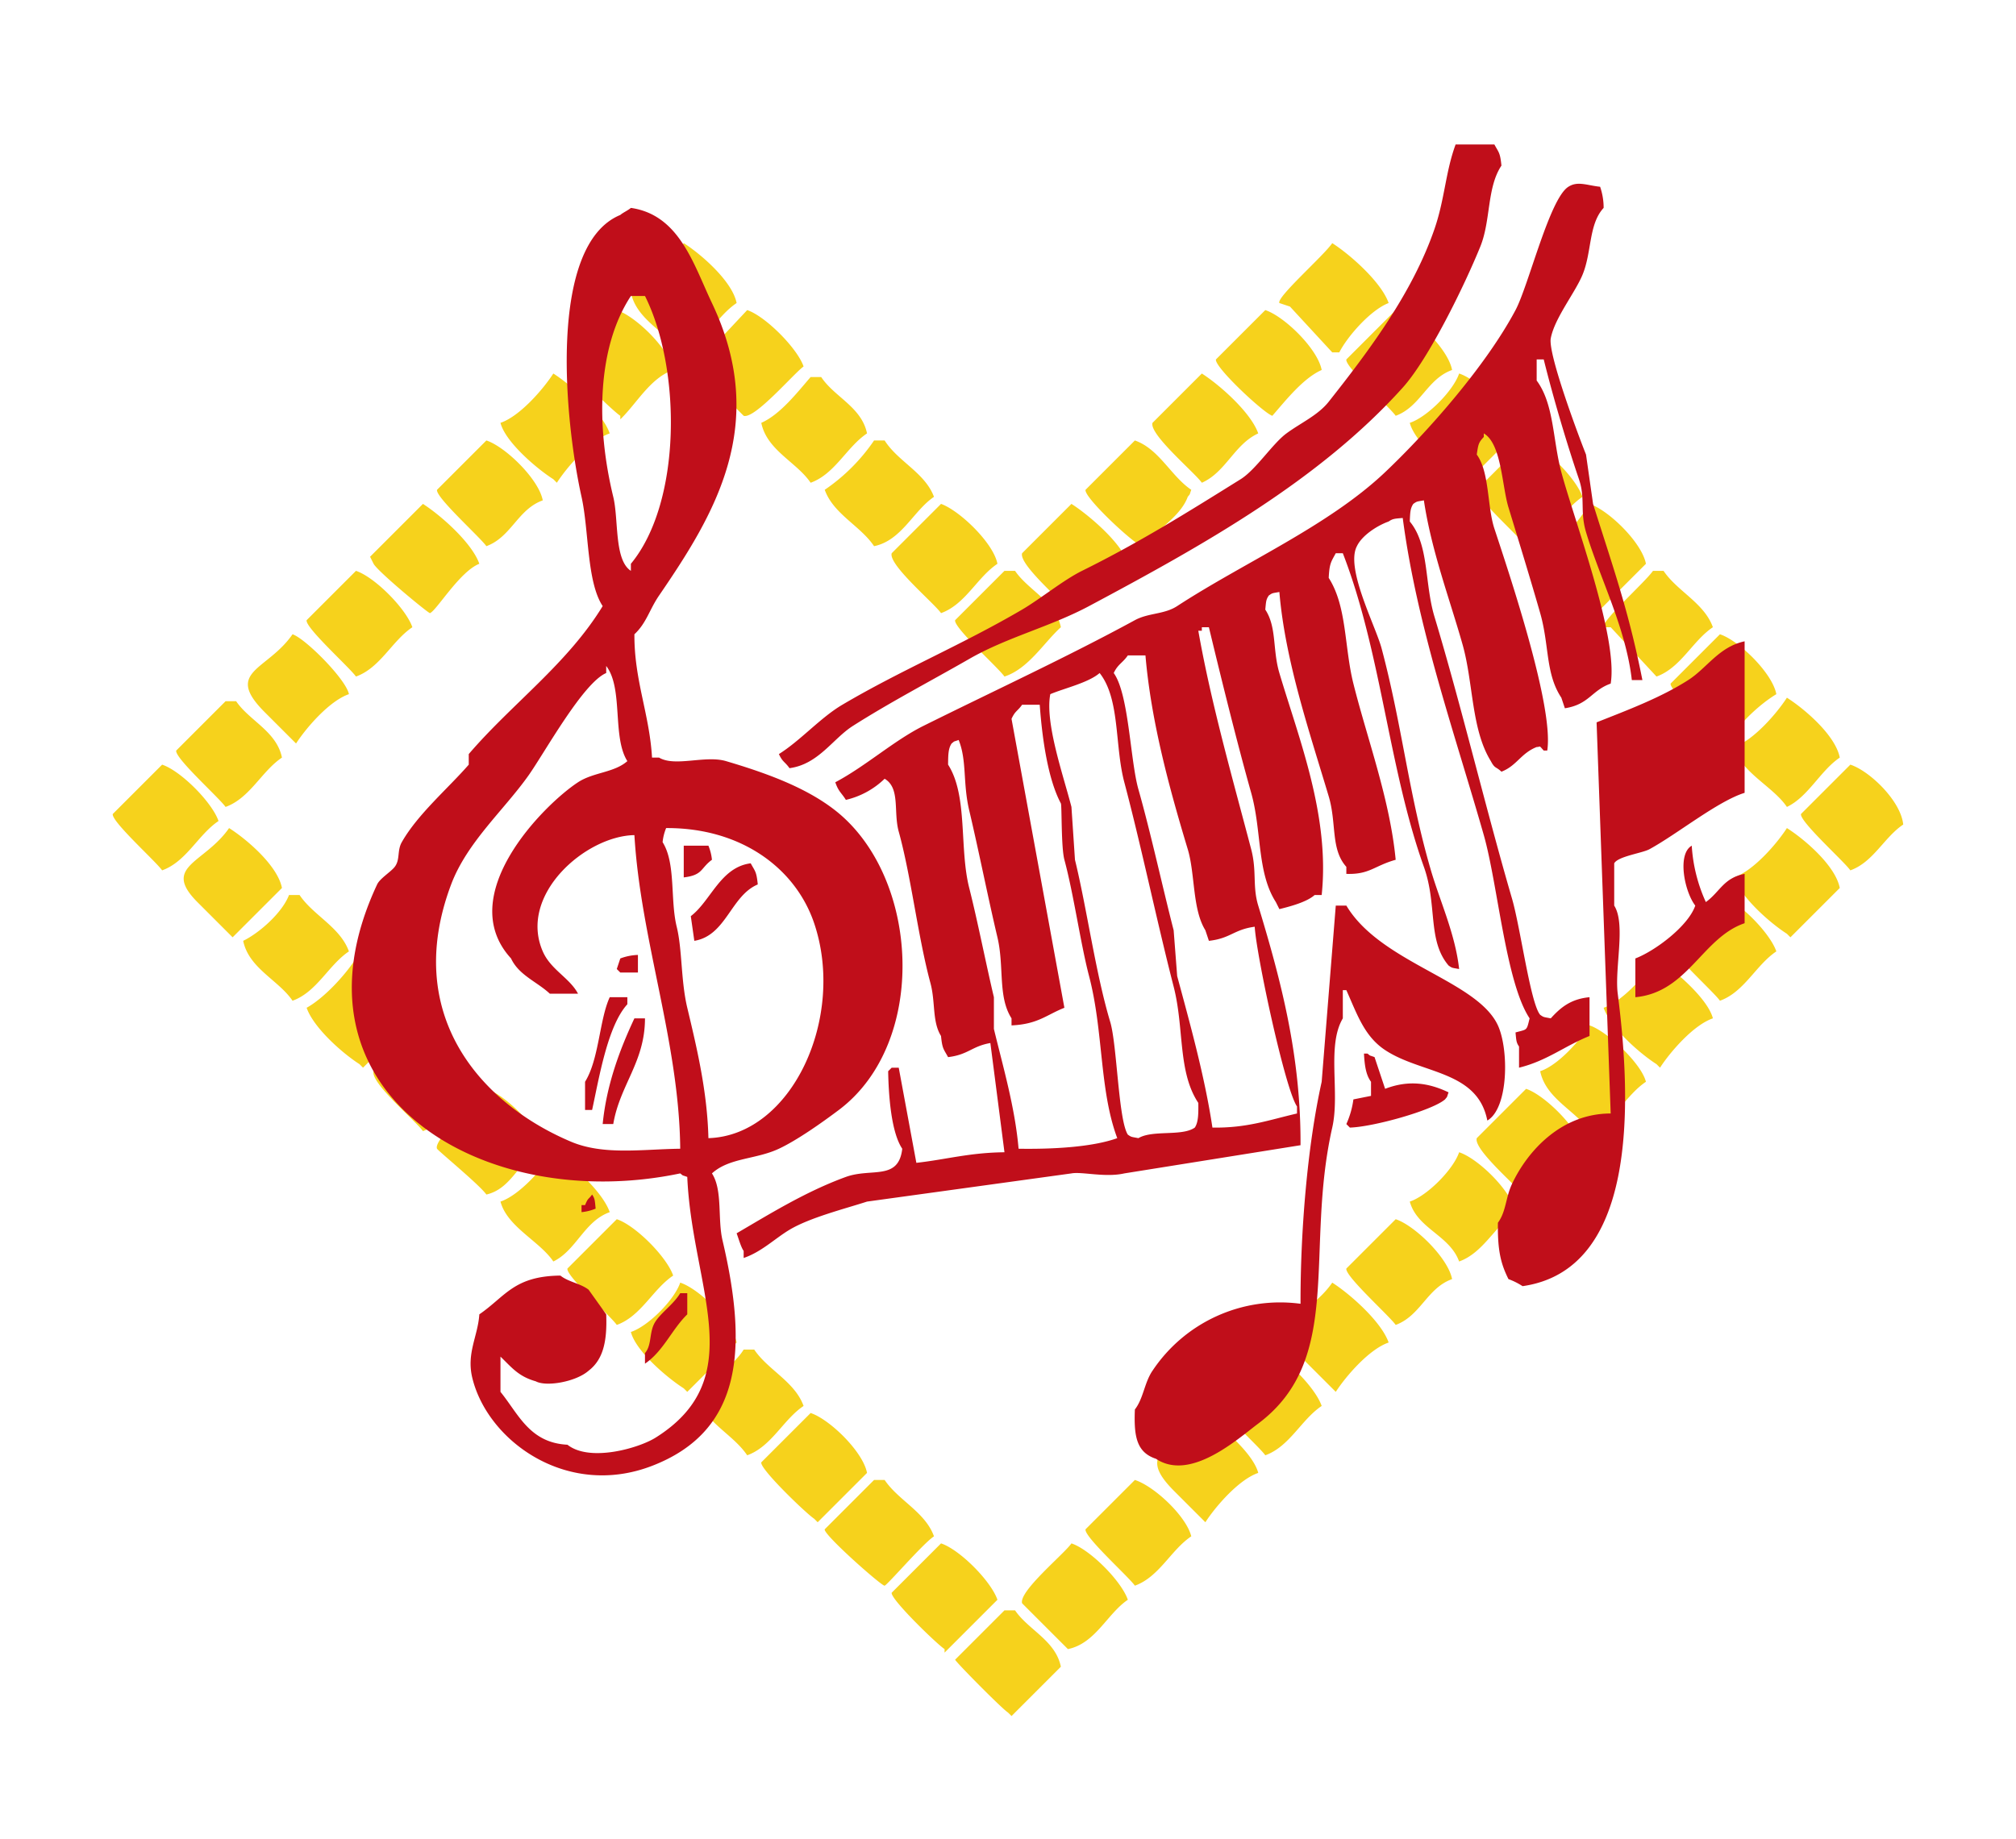 <svg xmlns="http://www.w3.org/2000/svg" width="572" height="522" viewBox="0 0 572 522">
  <defs>
    <style>
      .cls-1 {
        fill: #f6d21c;
      }

      .cls-1, .cls-2 {
        fill-rule: evenodd;
      }

      .cls-2 {
        fill: #c00e1a;
      }
    </style>
  </defs>
  <path id="Заливка_цветом_4_копия_5" data-name="Заливка цветом 4 копия 5" class="cls-1" d="M194,69c4.761,3.016,13.785,10.775,15,17-5.792,3.882-9.1,11.524-16,14-3.968-5.866-12.4-9.184-14-17C184.445,81.157,191.054,73.557,194,69Zm184,0c5.055,3.234,13.924,11.052,16,17-5,1.884-11.611,9.332-14,14h-2L366,87l-3-1C362.1,84.386,375.508,72.652,378,69ZM175,88c5.4,1.776,14.875,10.991,16,17-6.511,2.253-10.4,9.6-15,14v-1c-2-1.242-15.5-14.17-15-16Zm37,0c5.181,1.73,14.233,10.841,16,16-2.763,1.973-13.879,15.016-17,14l-14-14Zm147,0c5.4,1.776,14.875,10.991,16,17-5.278,2.323-10.344,8.814-14,13-2.522-.815-16.511-13.9-16-16Zm37,0c5.4,1.776,14.875,10.991,16,17-7.09,2.526-8.932,10.414-16,13-1.768-2.538-14.493-13.943-14-16ZM157,106c5.055,3.234,13.924,11.052,16,17-5.445,1.843-12.054,9.443-15,14l-1-1c-4.472-2.825-13.587-10.475-15-16C147.445,118.157,154.054,110.557,157,106Zm184,0c5.055,3.234,13.924,11.052,16,17-6.765,3.086-9.207,11.021-16,14-2-2.869-15.007-13.746-14-17Zm73,0c5.4,1.776,14.875,10.991,16,17l-14,14-1-1c-4.472-2.825-13.587-10.475-15-16C404.947,118.367,412.328,110.921,414,106Zm-184,1h3c3.742,5.67,11.465,8.509,13,16-5.792,3.882-9.1,11.524-16,14-3.968-5.866-12.4-9.184-14-17C221.4,117.626,226.289,111.274,230,107Zm-92,18c5.4,1.776,14.875,10.991,16,17-7.09,2.526-8.932,10.414-16,13-1.768-2.538-14.493-13.943-14-16Zm110,0h3c3.753,5.955,11.456,9.156,14,16-5.866,3.968-9.184,12.4-17,14-3.882-5.792-11.524-9.1-14-16A52.949,52.949,0,0,0,248,125Zm74,0c6.889,2.407,10.25,10.126,16,14-0.631,1.754-.193.971-1,2-2.048,5.635-9.164,9.757-13,14-2.522-.815-16.511-13.9-16-16Zm111,0c5.328,1.775,14.186,10.7,16,16-5.792,3.882-9.1,11.524-16,14-1.768-2.538-14.493-13.943-14-16ZM120,143c5.055,3.234,13.924,11.052,16,17-5.554,2.172-12.129,13.263-14,14-0.365.144-14.808-11.775-16-14q-0.5-1-1-2Q112.5,150.5,120,143Zm147,0c5.245,1.873,14.872,11.086,16,17-5.792,3.882-9.1,11.524-16,14-2-2.869-15.007-13.746-14-17Zm37,0c4.678,2.962,14.524,11.249,16,17-6.693,3.065-9.28,11.048-16,14-2-2.869-15.007-13.746-14-17Zm147,0c5.4,1.776,14.875,10.991,16,17l-14,14-1-1c-4.472-2.825-13.587-10.475-15-16C442.049,155.082,448.324,147.5,451,143ZM101,162c5.328,1.775,14.186,10.7,16,16-5.792,3.882-9.1,11.524-16,14-1.767-2.538-14.493-13.943-14-16Zm184,0h3c3.712,5.49,11.5,8.719,13,16-4.9,4.454-9.172,11.752-16,14-1.768-2.538-14.493-13.943-14-16Zm184,0h3c3.882,5.792,11.524,9.1,14,16-5.792,3.882-9.1,11.524-16,14l-13-14h-2C454.133,176.441,466.847,165.152,469,162ZM83,180c3.678,1.223,15.214,12.823,16,17-5.445,1.843-12.054,9.443-15,14l-1-1-8-8C63.558,190.469,75.879,190.316,83,180Zm405,0c5.4,1.776,14.875,10.991,16,17-5,3.013-11.126,8.883-14,14l-1-1c-1.988-1.236-15.429-14.235-15-16Zm19,18c4.866,3.08,13.758,10.593,15,17-5.536,3.732-8.917,11.1-15,14-3.947-5.832-13.072-9.792-15-17C497.445,210.157,504.054,202.557,507,198ZM64,199h3c3.768,5.564,11.474,8.53,13,16-5.792,3.882-9.1,11.524-16,14-1.767-2.538-14.493-13.943-14-16ZM46,217c5.328,1.775,14.186,10.7,16,16-5.792,3.882-9.1,11.524-16,14-1.767-2.538-14.493-13.943-14-16Zm479,0c5.5,1.788,14.347,10.317,15,17-5.449,3.654-8.479,10.662-15,13-1.768-2.538-14.493-13.943-14-16ZM65,235c4.866,3.08,13.758,10.593,15,17L66,266l-1-1-9-9C45.83,245.772,58.065,245.02,65,235Zm442,0c4.866,3.08,13.758,10.593,15,17l-14,14-1-1c-4.821-3.079-13.018-10.31-15-16C497.445,247.157,504.054,239.557,507,235ZM82,254h3c3.882,5.792,11.524,9.1,14,16-5.792,3.882-9.1,11.524-16,14-3.968-5.866-12.4-9.184-14-17C73.722,264.689,80.105,258.966,82,254Zm406,0c5.328,1.775,14.186,10.7,16,16-5.792,3.882-9.1,11.524-16,14-1.768-2.538-14.493-13.943-14-16ZM101,272c5.4,1.776,14.875,10.991,16,17l-14,14-1-1c-4.821-3.079-13.018-10.31-15-16C92.035,283.192,97.889,276.782,101,272Zm369,0c4.678,2.962,14.524,11.249,16,17-5.445,1.843-12.054,9.443-15,14l-1-1c-4.821-3.079-13.018-10.31-15-16C460.445,284.157,467.054,276.557,470,272ZM119,291h3c3.882,5.792,11.524,9.1,14,16-5.792,3.882-9.1,11.524-16,14-2-2.864-15.007-13.75-14-17Zm332,0c4.956,1.625,14.708,10.809,16,16-5.792,3.882-9.1,11.524-16,14-3.968-5.866-12.4-9.184-14-17C442.189,302.251,448.208,295.324,451,291ZM138,309c5.4,1.776,14.875,10.991,16,17-6.685,2.739-8.4,11.234-16,13-1.923-2.751-13.743-12.441-14-13C122.8,323.392,136.249,311.56,138,309Zm295,0c5.277,1.766,14.818,11.175,16,17-7.228,2.569-9.47,10.835-16,14-2-2.869-15.007-13.746-14-17ZM157,327c5.055,3.234,13.924,11.052,16,17-7.228,2.569-9.47,10.835-16,14-3.947-5.832-13.072-9.792-15-17C147.445,339.157,154.054,331.557,157,327Zm257,0c5.4,1.776,14.875,10.991,16,17-5.792,3.882-9.1,11.524-16,14-2.707-7.482-11.882-9.3-14-17C404.947,339.367,412.328,331.921,414,327ZM175,346c5.328,1.775,14.186,10.7,16,16-5.792,3.882-9.1,11.524-16,14-1.768-2.538-14.493-13.943-14-16Zm221,0c5.4,1.776,14.875,10.991,16,17-7.09,2.526-8.932,10.414-16,13-1.768-2.538-14.493-13.943-14-16ZM193,364c5.4,1.776,14.875,10.991,16,17l-14,14-1-1c-4.472-2.825-13.587-10.475-15-16C183.947,376.367,191.328,368.921,193,364Zm185,0c5.055,3.234,13.924,11.052,16,17-5.445,1.843-12.054,9.443-15,14l-1-1-9-9C358.83,374.772,371.065,374.02,378,364ZM211,383h3c3.882,5.792,11.524,9.1,14,16-5.792,3.882-9.1,11.524-16,14-3.882-5.792-11.524-9.1-14-16h1C201.152,391.135,207.758,388.237,211,383Zm148,0c5.328,1.775,14.186,10.7,16,16-5.792,3.882-9.1,11.524-16,14-1.768-2.538-14.493-13.943-14-16ZM230,401c5.4,1.776,14.875,10.991,16,17l-14,14-1-1c-2-1.242-15.5-14.17-15-16Zm111,0c4.678,2.962,14.524,11.249,16,17-5.445,1.843-12.054,9.443-15,14l-1-1-8-8C321.558,411.469,333.879,411.316,341,401Zm-93,19h3c3.882,5.792,11.524,9.1,14,16-3.091,2.01-13.1,13.677-14,14-0.715.258-17.561-14.646-17-16Zm74,0c5.525,1.781,14.58,10.271,16,16-5.792,3.882-9.1,11.524-16,14-1.768-2.538-14.493-13.943-14-16Zm-55,18c5.328,1.775,14.186,10.7,16,16l-15,15v-1c-1.988-1.236-15.429-14.235-15-16Zm37,0c5.328,1.775,14.186,10.7,16,16-5.866,3.968-9.184,12.4-17,14l-13-13C289.019,451.588,301.961,440.983,304,438Zm-19,19h3c3.768,5.564,11.474,8.53,13,16l-14,14-1-1c-1.737-1.076-15.081-14.61-15-15Z"/>
  <path id="Заливка_цветом_9" data-name="Заливка цветом 9" class="cls-2" d="M413,41h11c1.225,2.281,1.638,2.251,2,6-4.17,6.273-2.976,15.563-6,23-4.5,11.075-14.6,31.77-22,40-23.658,26.3-56.492,44.651-89,62-11.041,5.893-23.271,8.83-34,15-10.551,6.068-22.305,12.2-33,19-5.694,3.619-9.807,10.92-18,12-1.285-1.834-1.968-1.712-3-4,6.19-3.892,11.748-10.31,18-14,16.885-9.966,33.838-16.942,51-27,5.2-3.046,11.711-8.383,17-11,16.442-8.135,30.012-16.663,45-26,4.313-2.686,9.074-10.109,13-13,4.074-3,8.954-5.144,12-9,11.15-14.117,23.67-30.639,30-49C409.933,56.491,410.126,48.785,413,41Zm50,152c-1.687-14.85-9.179-29.185-13-42-1.756-5.888-.138-9.539-2-15-3.425-10.047-7.311-23.168-10-34h-2v6c4.956,6.665,4.554,16.9,7,26,3.721,13.845,16.188,46.906,14,60-5.453,1.937-6.112,5.926-13,7l-1-3c-4.539-6.837-3.38-14.843-6-24-2.628-9.186-6.04-20.3-9-30-1.871-6.13-1.97-18.073-7-21v1c-1.5,1.624-1.552,2.023-2,5,3.658,5,2.925,14.68,5,21,4.27,13.006,16.946,50.633,15,63h-1c-1.493-1.665-.725-1.017-2-1-4.51,1.784-5.662,5.345-10,7-1.552-1.5-1.838-.777-3-3-5.569-8.994-4.942-22.147-8-33-3.632-12.886-8.862-26.653-11-41-2.076.372-1.924,0.242-3,1-0.877,1.295-.894,2.467-1,5,5.525,6.619,4.15,17.532,7,27,7.637,25.367,14.54,54.406,22,80,2.413,8.277,5.25,29.826,8,33,1.073,0.752.946,0.6,3,1,2.756-3.034,5.635-5.5,11-6v11c-7.107,2.856-12.048,7.041-20,9v-6c-0.8-1.18-.773-1.681-1-4,3.393-.946,3.111-0.385,4-4-6.76-10.145-9.039-38.095-13-52-8.148-28.6-18.945-59.028-23-90-2.328.195-2.826,0.193-4,1-3.248,1.159-7.556,3.939-9,7-3.334,6.25,5.291,22.6,7,29,5.837,21.875,7.711,41.533,14,63,2.554,8.719,6.917,18.111,8,28-2.076-.372-1.924-0.242-3-1-6.054-7.147-3.114-17.122-7-28-10-27.992-12.125-60.991-23-89h-2c-1.3,2.418-1.8,2.833-2,7,5.2,8.118,4.4,19.61,7,30,3.906,15.617,10.368,32.854,12,50-6.106,1.706-7.4,4.227-14,4v-2c-4.5-5.011-2.708-12.3-5-20-5.26-17.663-12.377-38.429-14-58-2.076.372-1.924,0.242-3,1-0.8,1.18-.773,1.681-1,4,3.289,4.978,2.028,11.364,4,18,5.563,18.715,14.374,40.6,12,63h-2c-2.189,1.968-6.809,3.217-10,4l-1-2c-5.409-8.432-3.956-20.171-7-31-4.062-14.449-8.415-32.1-12-47h-2v1h-1c3.629,20.654,9.883,42.5,15,62,1.645,6.267.322,10.478,2,16,6.545,21.541,12.123,42.8,12,68l-50,8c-5.42,1.234-12.074-.555-15,0l-58,8c-6.045,1.971-16.21,4.526-22,8-4.149,2.49-7.963,6.3-13,8v-2c-0.778-1.065-1.489-3.692-2-5,9.513-5.559,19.695-11.889,31-16,7.244-2.634,14.953,1.154,16-8-3.146-4.652-3.877-15.122-4-22l1-1h2q2.5,13.5,5,27c8.459-.94,15.054-2.9,25-3q-2-15.5-4-31c-5.244.9-6.265,3.323-12,4-1.225-2.281-1.638-2.251-2-6-2.547-4.074-1.543-9.608-3-15-3.556-13.16-5.479-30.293-9-43-1.561-5.632.5-12.346-4-15a23.414,23.414,0,0,1-11,6c-1.283-2.072-2.077-2.3-3-5,8.64-4.573,16.679-11.866,25-16,20.408-10.138,40.719-19.511,60-30,3.877-2.109,8.324-1.6,12-4,19.029-12.409,42.886-22.718,59-38,12.5-11.853,28.754-30.471,37-46,3.734-7.031,9.642-31.65,15-35,2.643-1.7,5.306-.381,9,0a18.322,18.322,0,0,1,1,6c-4.3,4.641-3.31,12.54-6,19-2.149,5.161-7.911,12.282-9,18-0.861,4.524,8.315,28.823,10,33q1,7,2,14c5.867,18.66,10.075,30.235,14,50h-3ZM179,59c13.781,1.981,17.768,16,23,27,16.438,34.568.578,60.223-15,83-2.767,4.045-3.564,7.8-7,11-0.07,13.117,4.264,22.493,5,35h2c4.525,2.715,13.091-.746,19,1,11.349,3.354,22.654,7.444,31,14,24.029,18.874,26.435,65.886,1,85-4.788,3.6-11.825,8.577-17,11-6.564,3.074-14.088,2.524-19,7,3.075,4.721,1.565,12.892,3,19,7.2,30.662,5.718,54.089-20,64-24.146,9.305-46.686-7.085-51-25-1.69-7.018,1.6-11.8,2-18,7.426-5.1,9.806-10.862,23-11,2.3,1.834,5.61,2.179,8,4l5,7c0.3,7.7-.867,12.831-5,16-3.589,3.156-12.014,4.627-15,3-4.96-1.4-6.848-3.984-10-7v10c5.1,6.256,8.234,14.454,19,15,6.339,5.023,20.263.969,25-2,27.1-16.984,10.35-42.613,9-74-1.754-.631-0.971-0.193-2-1-56.31,11.8-113.672-22.858-86-82,0.806-1.722,3.907-3.569,5-5,1.584-2.073.621-4.572,2-7,4.51-7.94,13.155-15.276,19-22v-3c12.178-14.231,27.992-25.6,38-42-4.541-6.857-3.874-21.419-6-31-4.921-22.177-9.536-71.523,11-80C176.771,60.318,178.232,59.689,179,59Zm0,25c-9.565,14.552-9.947,36.621-5,57,1.572,6.476.219,17.9,5,21v-2c14.454-17.483,14.325-55.332,4-76h-4Zm316,98v43c-7.633,2.369-19.143,11.718-27,16-2.057,1.121-8.928,2.02-10,4v12c3.343,5.271.067,17.734,1,25,4.135,32.208,5.2,78.393-27,83a19.54,19.54,0,0,0-4-2c-2.246-4.487-3.1-8.265-3-16,2.341-3.154,2.166-7.083,4-11,4.377-9.349,13.986-20,28-20q-2-55.494-4-111c8.839-3.506,18.16-6.989,26-12C484.316,189.6,487.691,183.57,495,182ZM344,320c9.824,0.161,16.169-2.2,24-4v-2c-3.389-4.907-11.535-43.007-12-51-5.944.788-6.852,3.327-13,4l-1-3c-3.714-5.98-2.882-15.984-5-23-5.146-17.048-10.387-36.122-12-55h-5c-1.456,2.125-2.839,2.5-4,5,4.319,6.008,4.651,24.719,7,33,3.517,12.4,6.9,27.981,10,40q0.5,6.5,1,13C337.482,289.92,341.85,305.535,344,320Zm-151,6c-0.289-30.211-11.254-59.348-13-89-13.853.223-33,16.931-26,33,2.276,5.228,7.617,7.483,10,12h-8c-3.613-3.385-8.784-5.234-11-10-16.359-17.837,9.248-43.609,19-50,4.392-2.878,10.231-2.688,14-6-4.354-6.868-1.1-20.669-6-27v2c-6.557,2.767-17.418,22.5-22,29-6.894,9.779-17.475,18.981-22,31-13.914,36.957,8.38,62.169,34,73C171.274,327.92,182.223,326.132,193,326ZM312,191c-3.181,2.768-10.081,4.332-14,6-1.577,8.136,3.754,23.2,6,32q0.5,7.5,1,15c3.375,13.787,5.86,32.2,10,46,1.952,6.506,2.311,27.85,5,32,1.073,0.752.946,0.6,3,1,4.053-2.416,12.38-.435,16-3,1.049-1.549,1.031-4.085,1-7-5.883-8.85-3.956-21.17-7-33-4.678-18.177-9.215-39.967-14-58C316.241,211.6,317.835,198.382,312,191ZM289,326c9.23,0.149,20.706-.381,28-3-5.1-13.629-3.887-30.315-8-46-2.414-9.207-4.354-23.2-7-33-0.958-3.549-.69-15.419-1-16-3.643-6.836-5.284-18.174-6-28h-5c-1.285,1.834-1.968,1.712-3,4q7.5,41,15,82c-5.105,2.011-7.476,4.656-15,5v-2c-3.936-6.172-2.024-14.653-4-23-2.742-11.583-5.323-24.681-8-36-1.858-7.856-.619-14.1-3-20-1.754.631-.971,0.193-2,1-0.961,1.418-.976,3.273-1,6,5.664,8.843,3.131,23.682,6,35,2.433,9.6,4.74,21.5,7,31v9C284.541,302.566,287.993,314.265,289,326Zm-88-3c23.756-.758,39.019-34.338,30-61-5.279-15.607-20.719-27.1-42-27a14.124,14.124,0,0,0-1,4c3.8,6.057,2.111,16.316,4,24,1.6,6.506,1.163,15.29,3,23C197.729,297.455,200.672,309.7,201,323Zm-7-83h7a14.124,14.124,0,0,1,1,4c-3.3,2.4-2.5,4.348-8,5v-9Zm301,8v14c-11.992,4.071-16.132,19.615-31,21V272c5.622-2.147,15.017-9.191,17-15-3.093-4.022-5.18-14.625-1-17a45.019,45.019,0,0,0,4,16C488.026,253.1,488.982,249.169,495,248ZM197,267q-0.5-3.5-1-7c5.7-4.342,8.405-13.9,17-15,1.225,2.281,1.638,2.251,2,6C207.345,254.215,206.048,265.525,197,267Zm182-10h3c9.761,16.358,37.1,21.18,43,34,3.13,6.8,3.053,23.482-3,27-2.785-14.278-18.671-13.164-29-20-5.886-3.9-7.93-10.131-11-17h-1v8c-4.629,7.846-.754,21.068-3,31-7.909,34.974,3.476,65.656-21,84-5.833,4.371-19.24,16.517-29,10-5.519-1.819-6.312-6.343-6-14,2.44-3.151,2.679-7.577,5-11a43.51,43.51,0,0,1,42-19c-0.048-20.329,1.92-44.67,6-63Q377,282,379,257ZM181,271v5h-5l-1-1,1-3A15.7,15.7,0,0,1,181,271Zm-8,12h5v2c-5.608,6.124-8.014,20.91-10,30h-2v-8C169.98,300.6,170.062,289.361,173,283Zm10,6c0,12.4-7.114,18.85-9,30h-3c1.1-11.281,4.943-21.337,9-30h3Zm201,23,5-1v-4c-1.471-1.993-1.812-4.649-2-8h1c1.021,0.8.274,0.355,2,1l3,9c6.656-2.569,12.4-1.679,18,1-0.631,1.754-.193.971-1,2-3.633,3.153-20.39,7.818-27,8l-1-1A24.933,24.933,0,0,0,384,312ZM168,339c0.8,1.18.773,1.681,1,4a14.124,14.124,0,0,1-4,1v-2h1C166.9,339.811,166.862,340.557,168,339Zm25,28h2v6c-4.445,4.36-6.738,10.4-12,14v-3c2.073-2.4,1.064-6.1,3-9C187.785,372.32,191.12,370.12,193,367Z"/>
</svg>
